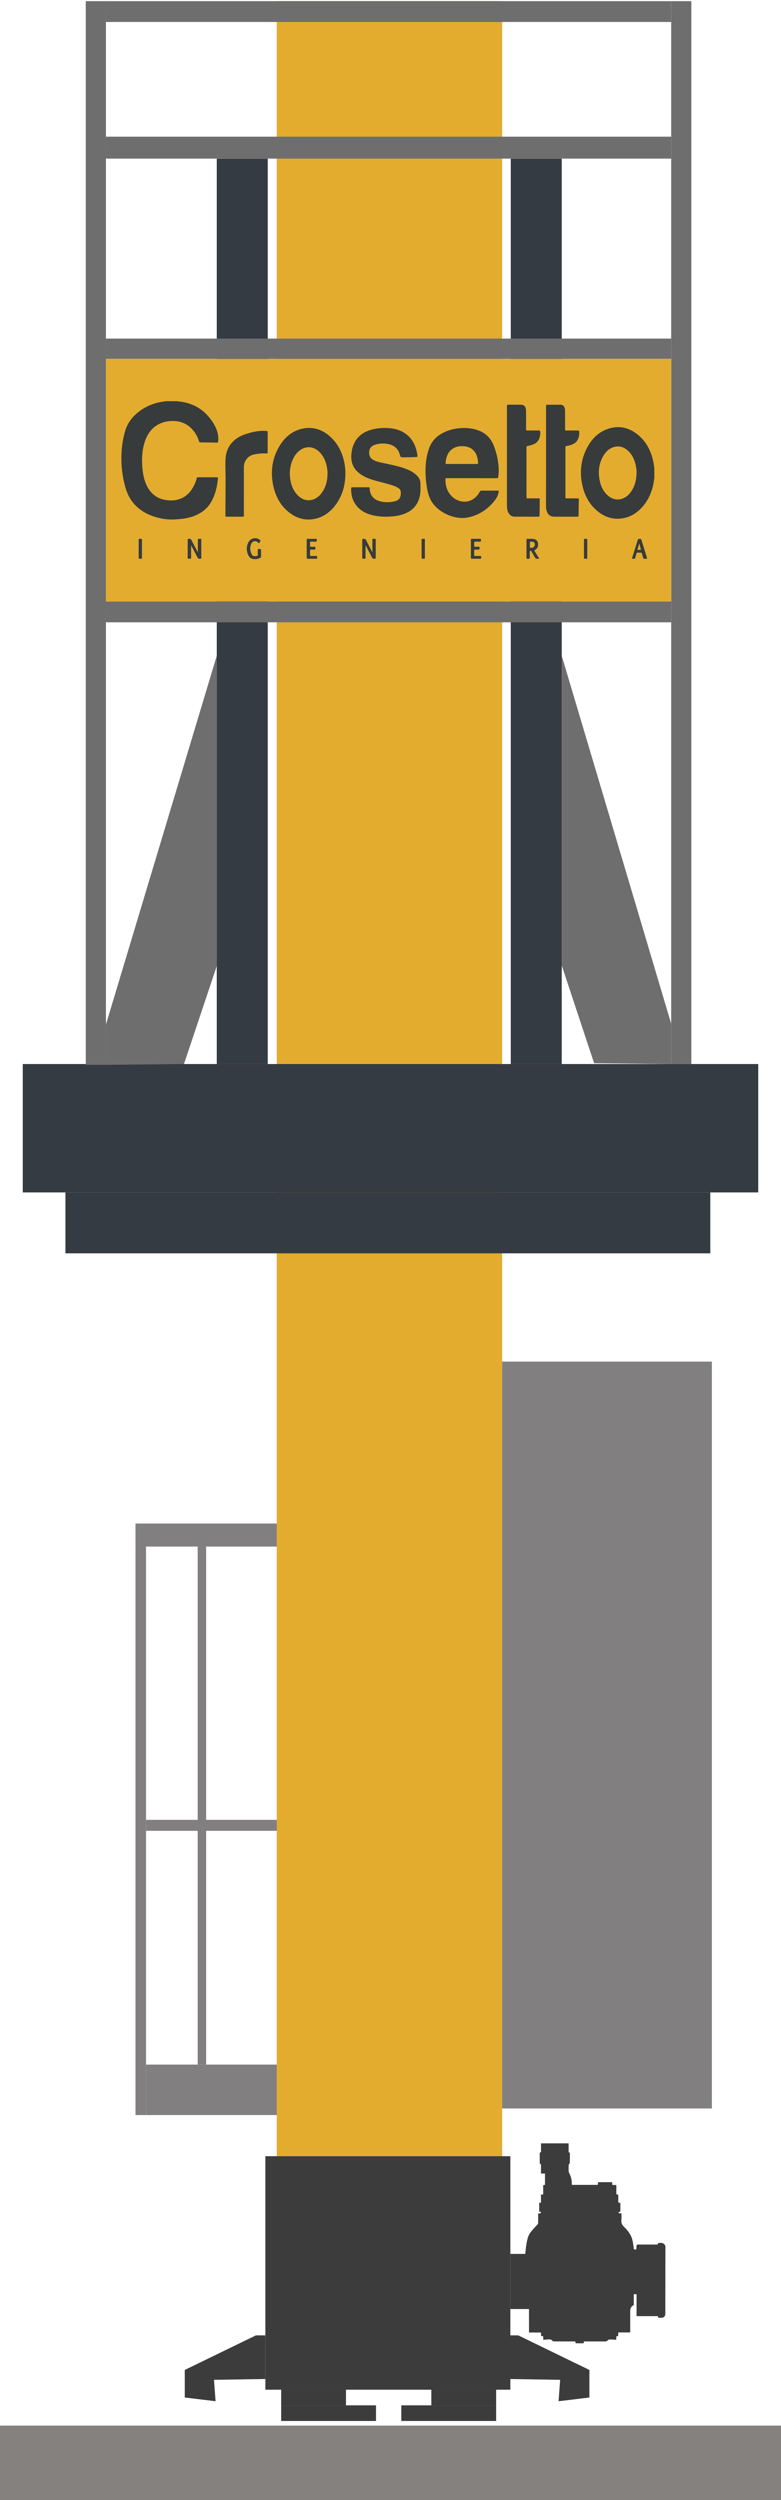 <?xml version="1.0" encoding="utf-8"?>
<!-- Generator: Adobe Illustrator 16.0.3, SVG Export Plug-In . SVG Version: 6.00 Build 0)  -->
<!DOCTYPE svg PUBLIC "-//W3C//DTD SVG 1.1//EN" "http://www.w3.org/Graphics/SVG/1.1/DTD/svg11.dtd">
<svg version="1.1" id="Capa_1" xmlns="http://www.w3.org/2000/svg" xmlns:xlink="http://www.w3.org/1999/xlink" x="0px" y="0px"
	 width="70px" height="224px" viewBox="0 0 70 224" enable-background="new 0 0 70 224" xml:space="preserve">
<g id="POLYLINE">
	
		<polyline fill="none" stroke="#000000" stroke-width="0" stroke-linecap="round" stroke-linejoin="round" stroke-miterlimit="10" points="
		24.806,0.102 45.006,0.102 45.006,193.195 24.806,193.195 24.806,0.102 	"/>
</g>
<g id="HATCH">
	<polygon fill="#E3AC2F" points="24.806,0.102 45.006,0.102 45.006,193.195 24.806,193.195 24.806,0.102 	"/>
</g>
<g id="INSERT_2_">
	<g id="POLYLINE_1_">
		
			<polyline fill="none" stroke="#000000" stroke-width="0" stroke-linecap="round" stroke-linejoin="round" stroke-miterlimit="10" points="
			45.743,214.117 23.785,214.117 23.785,193.195 45.743,193.195 45.743,214.117 		"/>
	</g>
	<g id="HATCH_1_">
		<polygon fill="#3B3C3B" points="45.743,214.117 23.785,214.117 23.785,193.195 45.743,193.195 45.743,214.117 		"/>
	</g>
	<g id="POLYLINE_2_">
		
			<polyline fill="none" stroke="#000000" stroke-width="0" stroke-linecap="round" stroke-linejoin="round" stroke-miterlimit="10" points="
			44.469,216.92 35.968,216.92 35.968,215.519 44.469,215.519 44.469,216.92 		"/>
	</g>
	<g id="HATCH_2_">
		<polygon fill="#3B3C3B" points="44.469,216.92 35.968,216.92 35.968,215.519 44.469,215.519 44.469,216.92 		"/>
	</g>
	<g id="POLYLINE_3_">
		
			<polyline fill="none" stroke="#000000" stroke-width="0" stroke-linecap="round" stroke-linejoin="round" stroke-miterlimit="10" points="
			44.469,214.117 38.66,214.117 38.66,215.519 44.469,215.519 44.469,214.117 		"/>
	</g>
	<g id="HATCH_3_">
		<polygon fill="#3B3C3B" points="44.469,214.117 38.66,214.117 38.66,215.519 44.469,215.519 44.469,214.117 		"/>
	</g>
	<g id="POLYLINE_4_">
		
			<polyline fill="none" stroke="#000000" stroke-width="0" stroke-linecap="round" stroke-linejoin="round" stroke-miterlimit="10" points="
			33.701,216.92 25.201,216.92 25.201,215.519 33.701,215.519 33.701,216.92 		"/>
	</g>
	<g id="HATCH_4_">
		<polygon fill="#3B3C3B" points="33.701,216.92 25.201,216.92 25.201,215.519 33.701,215.519 33.701,216.92 		"/>
	</g>
	<g id="POLYLINE_5_">
		
			<polyline fill="none" stroke="#000000" stroke-width="0" stroke-linecap="round" stroke-linejoin="round" stroke-miterlimit="10" points="
			31.01,214.117 25.201,214.117 25.201,215.519 31.01,215.519 31.01,214.117 		"/>
	</g>
	<g id="HATCH_5_">
		<polygon fill="#3B3C3B" points="31.01,214.117 25.201,214.117 25.201,215.519 31.01,215.519 31.01,214.117 		"/>
	</g>
	<g id="INSERT_1_">
		<g id="INSERT">
			<g id="SPLINE">
				
					<path fill="none" stroke="#000000" stroke-width="0" stroke-linecap="round" stroke-linejoin="round" stroke-miterlimit="10" d="
					M52.331,209.793c-0.009,0.063-0.014,0.109-0.021,0.166c-0.236,0-0.471,0-0.715,0c-0.009-0.049-0.018-0.1-0.03-0.166
					c-0.054,0-0.108,0-0.164,0c-0.578,0-1.153,0.001-1.729-0.003c-0.054,0-0.129-0.008-0.153-0.043
					c-0.14-0.194-0.327-0.131-0.507-0.125c-0.1,0.004-0.201,0.017-0.314,0.025c-0.004-0.116-0.009-0.213-0.016-0.318
					c-0.06-0.007-0.112-0.013-0.184-0.021c-0.004-0.096-0.009-0.192-0.013-0.315c-0.354,0-0.709,0-1.071,0
					c0-0.677,0.002-1.325-0.003-1.974c-0.002-0.094-0.006-0.226-0.062-0.274c-0.155-0.139-0.098-0.326-0.142-0.486
					c-0.047-0.172-0.06-0.354-0.078-0.532c-0.042-0.416-0.075-0.834-0.112-1.251c-0.005-0.044-0.005-0.089-0.005-0.132
					c0-0.463-0.016-0.926,0.005-1.387c0.018-0.502,0.058-1.004,0.11-1.503c0.033-0.312,0.091-0.623,0.171-0.926
					c0.077-0.297,0.263-0.537,0.46-0.762c0.142-0.163,0.295-0.317,0.437-0.48c0.024-0.031,0.035-0.087,0.035-0.131
					c0.005-0.274,0.002-0.547,0.002-0.788c0.078-0.105,0.269,0.04,0.25-0.184c-0.055-0.009-0.1-0.016-0.154-0.023
					c0-0.267,0-0.529,0-0.795c0.046,0,0.093,0,0.157,0c0-0.242,0-0.479,0-0.723c0.075-0.01,0.128-0.017,0.199-0.024
					c0-0.276,0-0.55,0-0.829c0.062-0.01,0.105-0.017,0.161-0.026c0-0.332,0-0.662,0-1.013c-0.117,0-0.228,0-0.358,0
					c0-0.248,0.002-0.477,0-0.706c0-0.064,0.022-0.144-0.08-0.159c-0.013-0.002-0.03-0.056-0.03-0.085
					c-0.003-0.285-0.003-0.571-0.003-0.855c0-0.024,0.007-0.065,0.016-0.068c0.157-0.041,0.091-0.171,0.096-0.265
					c0.009-0.186,0.002-0.372,0.002-0.568c0.828,0,1.643,0,2.477,0c0,0.224-0.002,0.444,0,0.663c0,0.064-0.021,0.142,0.08,0.161
					c0.016,0.002,0.031,0.064,0.031,0.098c0.002,0.271,0.004,0.542-0.003,0.812c0,0.041-0.042,0.079-0.063,0.121
					c-0.016,0.034-0.042,0.072-0.045,0.109c-0.004,0.177-0.002,0.354,0,0.53c0,0.042,0.012,0.089,0.031,0.125
					c0.171,0.323,0.268,0.664,0.252,1.036c0,0.019,0.007,0.038,0.012,0.065c0.771,0,1.538,0,2.319,0
					c0.005-0.077,0.012-0.154,0.018-0.242c0.419,0,0.837,0,1.269,0c0.005,0.075,0.012,0.151,0.018,0.252
					c0.075,0,0.15,0.006,0.224-0.001c0.103-0.011,0.142,0.026,0.138,0.14c-0.007,0.23-0.002,0.461-0.002,0.698
					c0.055,0.011,0.1,0.021,0.17,0.034c0,0.168,0.009,0.344-0.002,0.518c-0.007,0.143,0.009,0.245,0.19,0.213
					c0,0.264,0,0.518,0,0.78c-0.031,0.006-0.064,0.005-0.091,0.019c-0.035,0.019-0.064,0.05-0.096,0.075
					c0.036,0.021,0.069,0.055,0.104,0.063c0.049,0.012,0.102,0.003,0.179,0.003c0,0.212,0.016,0.413-0.004,0.61
					c-0.026,0.254,0.06,0.43,0.239,0.599c0.318,0.301,0.586,0.648,0.722,1.083c0.06,0.192,0.084,0.397,0.119,0.598
					c0.02,0.109,0.026,0.221,0.04,0.327c0.222,0.048,0.228,0.043,0.23-0.173c0-0.249,0-0.249,0.232-0.249
					c0.513,0,1.029,0,1.542-0.001c0.069,0,0.151,0.021,0.155-0.096c0.002-0.016,0.029-0.044,0.044-0.045
					c0.166-0.01,0.335-0.033,0.479,0.076c0.091,0.069,0.144,0.158,0.144,0.287c-0.004,2.005-0.006,4.012-0.009,6.018
					c-0.002,0.173-0.13,0.31-0.303,0.32c-0.108,0.006-0.217,0.001-0.332,0.001c-0.014-0.046-0.022-0.086-0.038-0.144
					c-0.626,0-1.257,0-1.905,0c0-0.663,0-1.309,0-1.966c-0.091,0-0.162,0-0.248,0c0,0.332,0,0.66,0,0.981
					c-0.199,0.081-0.316,0.259-0.319,0.474c0,0.648,0,1.298,0,1.97c-0.358,0-0.708,0-1.068,0c-0.007,0.118-0.009,0.215-0.016,0.32
					c-0.051,0.008-0.1,0.016-0.155,0.025c-0.007,0.103-0.011,0.198-0.016,0.313c-0.199-0.011-0.39-0.027-0.582-0.028
					c-0.053,0-0.126,0.022-0.159,0.063c-0.08,0.097-0.171,0.116-0.286,0.115c-0.573-0.005-1.144-0.001-1.715-0.001
					C52.438,209.793,52.387,209.793,52.331,209.793z"/>
			</g>
			<g id="HATCH_6_">
				<path fill-rule="evenodd" clip-rule="evenodd" fill="#3B3C3B" d="M52.331,209.793c-0.009,0.063-0.014,0.109-0.021,0.166
					c-0.236,0-0.471,0-0.715,0c-0.009-0.049-0.018-0.1-0.03-0.166c-0.054,0-0.108,0-0.164,0c-0.578,0-1.153,0.001-1.729-0.003
					c-0.054,0-0.129-0.008-0.153-0.043c-0.14-0.194-0.327-0.131-0.507-0.125c-0.1,0.004-0.201,0.017-0.314,0.025
					c-0.004-0.116-0.009-0.213-0.016-0.318c-0.06-0.007-0.112-0.013-0.184-0.021c-0.004-0.096-0.009-0.192-0.013-0.315
					c-0.354,0-0.709,0-1.071,0c0-0.677,0.002-1.325-0.003-1.974c-0.002-0.094-0.006-0.226-0.062-0.274
					c-0.155-0.139-0.098-0.326-0.142-0.486c-0.047-0.172-0.06-0.354-0.078-0.532c-0.042-0.416-0.075-0.834-0.112-1.251
					c-0.005-0.044-0.005-0.089-0.005-0.132c0-0.463-0.016-0.926,0.005-1.387c0.018-0.502,0.058-1.004,0.11-1.503
					c0.033-0.312,0.091-0.623,0.171-0.926c0.077-0.297,0.263-0.537,0.46-0.762c0.142-0.163,0.295-0.317,0.437-0.48
					c0.024-0.031,0.035-0.087,0.035-0.131c0.005-0.274,0.002-0.547,0.002-0.788c0.078-0.105,0.269,0.04,0.25-0.184
					c-0.055-0.009-0.1-0.016-0.154-0.023c0-0.267,0-0.529,0-0.795c0.046,0,0.093,0,0.157,0c0-0.242,0-0.479,0-0.723
					c0.075-0.01,0.128-0.017,0.199-0.024c0-0.276,0-0.55,0-0.829c0.062-0.01,0.105-0.017,0.161-0.026c0-0.332,0-0.662,0-1.013
					c-0.117,0-0.228,0-0.358,0c0-0.248,0.002-0.477,0-0.706c0-0.064,0.022-0.144-0.08-0.159c-0.013-0.002-0.03-0.056-0.03-0.085
					c-0.003-0.285-0.003-0.571-0.003-0.855c0-0.024,0.007-0.065,0.016-0.068c0.157-0.041,0.091-0.171,0.096-0.265
					c0.009-0.186,0.002-0.372,0.002-0.568c0.828,0,1.643,0,2.477,0c0,0.224-0.002,0.444,0,0.663c0,0.064-0.021,0.142,0.08,0.161
					c0.016,0.002,0.031,0.064,0.031,0.098c0.002,0.271,0.004,0.542-0.003,0.812c0,0.041-0.042,0.079-0.063,0.121
					c-0.016,0.034-0.042,0.072-0.045,0.109c-0.004,0.177-0.002,0.354,0,0.53c0,0.042,0.012,0.089,0.031,0.125
					c0.171,0.323,0.268,0.664,0.252,1.036c0,0.019,0.007,0.038,0.012,0.065c0.771,0,1.538,0,2.319,0
					c0.005-0.077,0.012-0.154,0.018-0.242c0.419,0,0.837,0,1.269,0c0.005,0.075,0.012,0.151,0.018,0.252
					c0.075,0,0.15,0.006,0.224-0.001c0.103-0.011,0.142,0.026,0.138,0.14c-0.007,0.23-0.002,0.461-0.002,0.698
					c0.055,0.011,0.1,0.021,0.17,0.034c0,0.168,0.009,0.344-0.002,0.518c-0.007,0.143,0.009,0.245,0.19,0.213
					c0,0.264,0,0.518,0,0.78c-0.031,0.006-0.064,0.005-0.091,0.019c-0.035,0.019-0.064,0.05-0.096,0.075
					c0.036,0.021,0.069,0.055,0.104,0.063c0.049,0.012,0.102,0.003,0.179,0.003c0,0.212,0.016,0.413-0.004,0.61
					c-0.026,0.254,0.06,0.43,0.239,0.599c0.318,0.301,0.586,0.648,0.722,1.083c0.06,0.192,0.084,0.397,0.119,0.598
					c0.02,0.109,0.026,0.221,0.04,0.327c0.222,0.048,0.228,0.043,0.23-0.173c0-0.249,0-0.249,0.232-0.249
					c0.513,0,1.029,0,1.542-0.001c0.069,0,0.151,0.021,0.155-0.096c0.002-0.016,0.029-0.044,0.044-0.045
					c0.166-0.01,0.335-0.033,0.479,0.076c0.091,0.069,0.144,0.158,0.144,0.287c-0.004,2.005-0.006,4.012-0.009,6.018
					c-0.002,0.173-0.13,0.31-0.303,0.32c-0.108,0.006-0.217,0.001-0.332,0.001c-0.014-0.046-0.022-0.086-0.038-0.144
					c-0.626,0-1.257,0-1.905,0c0-0.663,0-1.309,0-1.966c-0.091,0-0.162,0-0.248,0c0,0.332,0,0.66,0,0.981
					c-0.199,0.081-0.316,0.259-0.319,0.474c0,0.648,0,1.298,0,1.97c-0.358,0-0.708,0-1.068,0c-0.007,0.118-0.009,0.215-0.016,0.32
					c-0.051,0.008-0.1,0.016-0.155,0.025c-0.007,0.103-0.011,0.198-0.016,0.313c-0.199-0.011-0.39-0.027-0.582-0.028
					c-0.053,0-0.126,0.022-0.159,0.063c-0.08,0.097-0.171,0.116-0.286,0.115c-0.573-0.005-1.144-0.001-1.715-0.001
					C52.438,209.793,52.387,209.793,52.331,209.793z"/>
			</g>
		</g>
		<g id="POLYLINE_6_">
			
				<polyline fill="none" stroke="#000000" stroke-width="0" stroke-linecap="round" stroke-linejoin="round" stroke-miterlimit="10" points="
				45.743,201.949 49.214,201.949 49.214,206.89 45.743,206.89 45.743,201.949 			"/>
		</g>
		<g id="HATCH_7_">
			<polygon fill-rule="evenodd" clip-rule="evenodd" fill="#3B3C3B" points="45.743,201.949 49.214,201.949 49.214,206.89 
				45.743,206.89 45.743,201.949 			"/>
		</g>
	</g>
	<g id="POLYLINE_7_">
		
			<polyline fill="none" stroke="#000000" stroke-width="0" stroke-linecap="round" stroke-linejoin="round" stroke-miterlimit="10" points="
			23.785,209.25 22.935,209.25 16.56,212.348 16.56,214.818 19.322,215.15 19.18,213.232 23.785,213.159 23.785,209.25 		"/>
	</g>
	<g id="HATCH_8_">
		<polygon fill-rule="evenodd" clip-rule="evenodd" fill="#3B3C3B" points="23.785,209.25 22.935,209.25 16.56,212.348 
			16.56,214.818 19.322,215.15 19.18,213.232 23.785,213.159 23.785,209.25 		"/>
	</g>
	<g id="POLYLINE_8_">
		
			<polyline fill="none" stroke="#000000" stroke-width="0" stroke-linecap="round" stroke-linejoin="round" stroke-miterlimit="10" points="
			45.602,209.25 46.452,209.25 52.827,212.348 52.827,214.818 50.064,215.15 50.206,213.232 45.602,213.159 45.602,209.25 		"/>
	</g>
	<g id="HATCH_9_">
		<polygon fill-rule="evenodd" clip-rule="evenodd" fill="#3B3C3B" points="45.602,209.25 46.452,209.25 52.827,212.348 
			52.827,214.818 50.064,215.15 50.206,213.232 45.602,213.159 45.602,209.25 		"/>
	</g>
</g>
<g id="POLYLINE_9_">
	
		<polyline fill="none" stroke="#000000" stroke-width="0" stroke-linecap="round" stroke-linejoin="round" stroke-miterlimit="10" points="
		63.993,188.919 45.627,188.919 45.261,122 63.626,122 63.993,188.919 	"/>
</g>
<g id="HATCH_10_">
	<polygon fill-rule="evenodd" clip-rule="evenodd" fill="#817F80" points="63.806,188.919 45.006,188.919 45.006,122 63.806,122 
		63.806,188.919 	"/>
</g>
<g id="POLYLINE_10_">
	
		<polyline fill="none" stroke="#000000" stroke-width="0" stroke-linecap="round" stroke-linejoin="round" stroke-miterlimit="10" points="
		24.806,138.573 12.145,138.573 12.145,136.508 24.806,136.508 24.806,138.573 	"/>
</g>
<g id="HATCH_11_">
	<polygon fill-rule="evenodd" clip-rule="evenodd" fill="#817F80" points="24.806,138.573 12.145,138.573 12.145,136.508 
		24.806,136.508 24.806,138.573 	"/>
</g>
<g id="POLYLINE_11_">
	
		<polyline fill="none" stroke="#000000" stroke-width="0" stroke-linecap="round" stroke-linejoin="round" stroke-miterlimit="10" points="
		13.089,189.511 12.145,189.511 12.145,138.573 13.089,138.573 13.089,189.511 	"/>
</g>
<g id="HATCH_12_">
	<polygon fill-rule="evenodd" clip-rule="evenodd" fill="#817F80" points="13.089,189.511 12.145,189.511 12.145,138.573 
		13.089,138.573 13.089,189.511 	"/>
</g>
<g id="POLYLINE_12_">
	
		<polyline fill="none" stroke="#000000" stroke-width="0" stroke-linecap="round" stroke-linejoin="round" stroke-miterlimit="10" points="
		24.806,189.511 13.089,189.511 13.089,184.987 24.806,184.987 24.806,189.511 	"/>
</g>
<g id="HATCH_13_">
	<polygon fill-rule="evenodd" clip-rule="evenodd" fill="#817F80" points="24.806,189.511 13.089,189.511 13.089,184.987 
		24.806,184.987 24.806,189.511 	"/>
</g>
<g id="POLYLINE_13_">
	
		<polyline fill="none" stroke="#000000" stroke-width="0" stroke-linecap="round" stroke-linejoin="round" stroke-miterlimit="10" points="
		18.476,138.573 17.717,138.573 17.717,184.987 18.476,184.987 18.476,138.573 	"/>
</g>
<g id="HATCH_14_">
	<polygon fill-rule="evenodd" clip-rule="evenodd" fill="#817F80" points="18.476,138.573 17.717,138.573 17.717,184.987 
		18.476,184.987 18.476,138.573 	"/>
</g>
<g id="POLYLINE_14_">
	
		<polyline fill="none" stroke="#000000" stroke-width="0" stroke-linecap="round" stroke-linejoin="round" stroke-miterlimit="10" points="
		24.806,164.041 13.089,164.041 13.089,163.059 24.806,163.059 24.806,164.041 	"/>
</g>
<g id="HATCH_15_">
	<polygon fill-rule="evenodd" clip-rule="evenodd" fill="#817F80" points="24.806,164.041 13.089,164.041 13.089,163.059 
		24.806,163.059 24.806,164.041 	"/>
</g>
<g id="INSERT_3_">
	<g id="POLYLINE_15_">
		
			<polyline fill="none" stroke="#000000" stroke-width="0" stroke-linecap="round" stroke-linejoin="round" stroke-miterlimit="10" points="
			67.961,106.841 2.039,106.841 2.039,95.337 67.961,95.337 67.961,106.841 		"/>
	</g>
	<g id="HATCH_16_">
		<polygon fill="#353B42" points="67.961,106.841 2.039,106.841 2.039,95.337 67.961,95.337 67.961,106.841 		"/>
	</g>
	<g id="POLYLINE_16_">
		
			<polyline fill="none" stroke="#000000" stroke-width="0" stroke-linecap="round" stroke-linejoin="round" stroke-miterlimit="10" points="
			63.664,112.299 5.864,112.299 5.864,106.841 63.664,106.841 63.664,112.299 		"/>
	</g>
	<g id="HATCH_17_">
		<polygon fill="#353B42" points="63.664,112.299 5.864,112.299 5.864,106.841 63.664,106.841 63.664,112.299 		"/>
	</g>
	<g id="POLYLINE_17_">
		
			<polyline fill="none" stroke="#000000" stroke-width="0" stroke-linecap="round" stroke-linejoin="round" stroke-miterlimit="10" points="
			23.997,14.212 19.428,14.212 19.428,95.337 23.997,95.337 23.997,14.212 		"/>
	</g>
	<g id="HATCH_18_">
		<polygon fill="#353B42" points="23.997,14.212 19.428,14.212 19.428,95.337 23.997,95.337 23.997,14.212 		"/>
	</g>
	<g id="POLYLINE_18_">
		
			<polyline fill="none" stroke="#000000" stroke-width="0" stroke-linecap="round" stroke-linejoin="round" stroke-miterlimit="10" points="
			50.348,14.212 45.779,14.212 45.779,95.337 50.348,95.337 50.348,14.212 		"/>
	</g>
	<g id="HATCH_19_">
		<polygon fill="#353B42" points="50.348,14.212 45.779,14.212 45.779,95.337 50.348,95.337 50.348,14.212 		"/>
	</g>
	<g id="POLYLINE_19_">
		
			<polyline fill="none" stroke="#000000" stroke-width="0" stroke-linecap="round" stroke-linejoin="round" stroke-miterlimit="10" points="
			9.494,95.411 7.688,95.411 7.688,0.102 9.494,0.102 9.494,95.411 		"/>
	</g>
	<g id="HATCH_20_">
		<polygon fill="#6F6E6E" points="9.494,95.411 7.688,95.411 7.688,0.102 9.494,0.102 9.494,95.411 		"/>
	</g>
	<g id="POLYLINE_20_">
		
			<polyline fill="none" stroke="#000000" stroke-width="0" stroke-linecap="round" stroke-linejoin="round" stroke-miterlimit="10" points="
			61.964,95.337 60.158,95.337 60.158,0.102 61.964,0.102 61.964,95.337 		"/>
	</g>
	<g id="HATCH_21_">
		<polygon fill="#6F6E6E" points="61.964,95.337 60.158,95.337 60.158,0.102 61.964,0.102 61.964,95.337 		"/>
	</g>
	<g id="POLYLINE_21_">
		
			<polyline fill="none" stroke="#000000" stroke-width="0" stroke-linecap="round" stroke-linejoin="round" stroke-miterlimit="10" points="
			60.158,55.758 9.494,55.758 9.494,53.89 60.158,53.89 60.158,55.758 		"/>
	</g>
	<g id="HATCH_22_">
		<polygon fill="#6F6E6E" points="60.158,55.759 9.494,55.759 9.494,53.89 60.158,53.89 60.158,55.759 		"/>
	</g>
	<g id="POLYLINE_22_">
		
			<polyline fill="none" stroke="#000000" stroke-width="0" stroke-linecap="round" stroke-linejoin="round" stroke-miterlimit="10" points="
			60.158,32.157 9.494,32.157 9.494,30.338 60.158,30.338 60.158,32.157 		"/>
	</g>
	<g id="HATCH_23_">
		<polygon fill="#6F6E6E" points="60.158,32.158 9.494,32.158 9.494,30.338 60.158,30.338 60.158,32.158 		"/>
	</g>
	<g id="POLYLINE_23_">
		
			<polyline fill="none" stroke="#000000" stroke-width="0" stroke-linecap="round" stroke-linejoin="round" stroke-miterlimit="10" points="
			60.158,14.212 9.494,14.212 9.494,12.245 60.158,12.245 60.158,14.212 		"/>
	</g>
	<g id="HATCH_24_">
		<polygon fill="#6F6E6E" points="60.158,14.212 9.494,14.212 9.494,12.246 60.158,12.246 60.158,14.212 		"/>
	</g>
	<g id="POLYLINE_24_">
		
			<polyline fill="none" stroke="#000000" stroke-width="0" stroke-linecap="round" stroke-linejoin="round" stroke-miterlimit="10" points="
			60.158,1.97 9.494,1.97 9.494,0.102 60.158,0.102 60.158,1.97 		"/>
	</g>
	<g id="HATCH_25_">
		<polygon fill="#6F6E6E" points="60.158,1.97 9.494,1.97 9.494,0.102 60.158,0.102 60.158,1.97 		"/>
	</g>
	<g id="POLYLINE_25_">
		
			<polyline fill="none" stroke="#000000" stroke-width="0" stroke-linecap="round" stroke-linejoin="round" stroke-miterlimit="10" points="
			60.158,53.89 9.494,53.89 9.494,32.157 60.158,32.157 60.158,53.89 		"/>
	</g>
	<g id="HATCH_26_">
		<polygon fill="#E3AC2F" points="60.158,53.89 9.494,53.89 9.494,32.158 60.158,32.158 60.158,53.89 		"/>
	</g>
	<g id="POLYLINE_26_">
		
			<polyline fill="none" stroke="#000000" stroke-width="0" stroke-linecap="round" stroke-linejoin="round" stroke-miterlimit="10" points="
			19.428,58.757 9.494,91.797 9.494,95.411 16.489,95.337 19.428,86.561 19.428,58.757 		"/>
	</g>
	<g id="HATCH_27_">
		<polygon fill="#6F6E6E" points="19.428,58.757 9.494,91.797 9.494,95.411 16.489,95.337 19.428,86.561 19.428,58.757 		"/>
	</g>
	<g id="POLYLINE_27_">
		
			<polyline fill="none" stroke="#000000" stroke-width="0" stroke-linecap="round" stroke-linejoin="round" stroke-miterlimit="10" points="
			50.348,58.757 60.158,91.73 60.158,95.337 53.25,95.264 50.348,86.504 50.348,58.757 		"/>
	</g>
	<g id="HATCH_28_">
		<polygon fill="#6F6E6E" points="50.348,58.757 60.158,91.73 60.158,95.337 53.25,95.264 50.348,86.506 50.348,58.757 		"/>
	</g>
	<path fill="#373B3B" d="M58.647,42.805c-0.035,0.242-0.063,0.485-0.12,0.725c-0.19,0.795-0.545,1.496-1.118,2.064
		c-0.462,0.456-1.003,0.757-1.639,0.853c-0.774,0.116-1.478-0.081-2.104-0.559c-0.827-0.632-1.296-1.504-1.496-2.535
		c-0.216-1.095-0.094-2.152,0.404-3.149c0.412-0.821,1.01-1.453,1.864-1.76c1.003-0.358,1.928-0.156,2.751,0.522
		c0.752,0.621,1.171,1.457,1.37,2.422c0.038,0.186,0.059,0.373,0.087,0.561V42.805z M57.055,42.289
		c0.006-0.09-0.011-0.266-0.042-0.44c-0.091-0.542-0.289-1.032-0.679-1.416c-0.407-0.4-0.882-0.546-1.423-0.343
		c-0.327,0.123-0.577,0.354-0.768,0.649c-0.448,0.694-0.558,1.46-0.403,2.271c0.103,0.539,0.321,1.021,0.733,1.383
		c0.416,0.36,0.882,0.468,1.395,0.251c0.292-0.123,0.521-0.337,0.702-0.602C56.909,43.545,57.053,42.982,57.055,42.289"/>
	<path fill="#373B3B" d="M45.436,40.888v-4.464c0-0.162,0.001-0.162,0.151-0.162c0.37,0,0.74-0.001,1.109,0
		c0.246,0,0.391,0.127,0.435,0.377c0.015,0.076,0.021,0.153,0.021,0.232c0,0.525,0,1.049,0,1.575c0,0.122,0.003,0.125,0.119,0.125
		c0.341,0.001,0.682,0.004,1.021,0c0.082,0,0.123,0.024,0.129,0.112c0.025,0.412-0.104,0.935-0.612,1.13
		c-0.164,0.063-0.328,0.116-0.5,0.141c-0.087,0.011-0.122,0.043-0.122,0.14c0.003,1.479,0.001,2.957,0.001,4.436
		c0,0.116,0.008,0.123,0.116,0.123c0.32,0.001,0.639,0,0.959,0c0.118,0.001,0.114,0.002,0.113,0.124
		c-0.003,0.298-0.003,0.597-0.006,0.895c-0.003,0.177-0.013,0.354-0.013,0.53c-0.001,0.068-0.028,0.092-0.092,0.092
		c-0.72-0.001-1.438,0.004-2.157-0.003c-0.284-0.003-0.51-0.2-0.607-0.509c-0.044-0.146-0.063-0.296-0.063-0.449
		C45.436,43.851,45.436,42.369,45.436,40.888"/>
	<path fill="#373B3B" d="M48.942,40.934v-4.521c0-0.15,0-0.15,0.141-0.15c0.352,0,0.703,0.01,1.057-0.003
		c0.297-0.011,0.496,0.107,0.502,0.534c0.011,0.547,0.005,1.094,0.005,1.641c0,0.138,0,0.138,0.133,0.138
		c0.341,0.001,0.682,0.003,1.021,0.001c0.065,0,0.109,0.019,0.113,0.095c0.019,0.311-0.032,0.602-0.215,0.855
		c-0.109,0.151-0.265,0.238-0.431,0.305c-0.154,0.062-0.313,0.107-0.476,0.128c-0.078,0.011-0.113,0.037-0.113,0.128
		c0.002,1.485,0.001,2.971,0,4.456c0,0.093,0.034,0.115,0.116,0.115c0.322-0.004,0.646-0.002,0.967-0.001
		c0.11,0,0.12,0.011,0.118,0.122c-0.016,0.46-0.019,0.92-0.021,1.379c-0.002,0.128-0.015,0.139-0.134,0.139c-0.681,0-1.36,0-2.041,0
		c-0.357,0-0.584-0.174-0.691-0.528c-0.04-0.125-0.055-0.254-0.055-0.385C48.942,43.897,48.942,42.414,48.942,40.934"/>
	<path fill="#373B3B" d="M15.837,35.945c0.191,0.03,0.384,0.047,0.576,0.081c1.081,0.194,1.932,0.762,2.575,1.684
		c0.264,0.38,0.472,0.783,0.55,1.251c0.034,0.201,0.04,0.405,0.013,0.612c-0.008,0.065-0.038,0.087-0.1,0.087
		c-0.5-0.01-1.001-0.019-1.503-0.022c-0.077-0.001-0.092-0.052-0.11-0.109c-0.172-0.521-0.451-0.965-0.869-1.309
		c-0.356-0.291-0.767-0.448-1.217-0.487c-0.521-0.044-1.026,0.024-1.5,0.263c-0.625,0.314-1.015,0.85-1.251,1.515
		c-0.166,0.463-0.241,0.944-0.261,1.439c-0.024,0.601,0.012,1.197,0.146,1.783c0.106,0.454,0.275,0.881,0.558,1.249
		c0.356,0.46,0.823,0.72,1.377,0.813c0.365,0.062,0.73,0.067,1.092-0.024c0.664-0.167,1.127-0.599,1.448-1.211
		c0.116-0.221,0.208-0.454,0.267-0.698c0.019-0.073,0.049-0.101,0.124-0.101c0.554,0.004,1.109,0.003,1.664,0.003
		c0.114,0,0.124,0.005,0.114,0.129c-0.063,0.719-0.229,1.407-0.579,2.037c-0.218,0.394-0.514,0.709-0.876,0.954
		c-0.347,0.231-0.721,0.388-1.118,0.487c-0.438,0.11-0.881,0.151-1.33,0.173c-0.655,0.03-1.288-0.073-1.908-0.288
		c-0.538-0.186-1.029-0.462-1.455-0.856c-0.515-0.476-0.841-1.071-1.033-1.756c-0.171-0.617-0.284-1.243-0.328-1.884
		c-0.071-1.069,0.015-2.12,0.315-3.148c0.199-0.675,0.595-1.205,1.119-1.638c0.686-0.565,1.473-0.88,2.338-0.996
		c0.071-0.01,0.141-0.021,0.21-0.031H15.837z"/>
	<path fill="#373B3B" d="M42.279,42.845c-0.745,0-1.486,0-2.23,0c-0.124,0-0.125,0.002-0.125,0.131
		c-0.007,0.58,0.165,1.088,0.572,1.496c0.525,0.524,1.387,0.671,2.017,0.173c0.207-0.165,0.374-0.366,0.498-0.604
		c0.032-0.06,0.068-0.083,0.134-0.081c0.483,0.001,0.968,0,1.451,0c0.105,0,0.119,0.02,0.101,0.128
		c-0.06,0.342-0.235,0.623-0.451,0.875c-0.615,0.727-1.371,1.209-2.289,1.396c-0.616,0.126-1.212,0.022-1.79-0.216
		c-0.459-0.191-0.866-0.47-1.21-0.844c-0.385-0.417-0.569-0.929-0.67-1.486c-0.12-0.666-0.171-1.336-0.139-2.011
		c0.029-0.582,0.128-1.152,0.336-1.699c0.21-0.546,0.574-0.944,1.06-1.23c0.516-0.303,1.074-0.46,1.661-0.508
		c0.543-0.047,1.077-0.004,1.599,0.173c0.688,0.233,1.181,0.696,1.452,1.393c0.283,0.722,0.438,1.477,0.446,2.259
		c0.002,0.18-0.021,0.358-0.045,0.538c-0.014,0.092-0.052,0.122-0.142,0.121C43.771,42.845,43.024,42.845,42.279,42.845
		 M41.422,39.974c-0.29,0.006-0.572,0.052-0.824,0.214c-0.439,0.284-0.608,0.728-0.656,1.237c-0.014,0.147-0.009,0.147,0.129,0.147
		c0.884,0,1.767,0,2.648,0c0.021,0,0.042-0.001,0.063,0c0.048,0.002,0.073-0.022,0.069-0.072c-0.005-0.078-0.007-0.155-0.017-0.232
		c-0.046-0.367-0.162-0.7-0.435-0.954C42.121,40.055,41.781,39.98,41.422,39.974"/>
	<path fill="#373B3B" d="M32.311,43.66c0.242,0,0.484,0.001,0.725,0c0.06-0.001,0.096,0.012,0.098,0.085
		c0.012,0.681,0.413,1.042,0.948,1.176c0.421,0.106,0.853,0.102,1.277,0.003c0.46-0.105,0.597-0.414,0.561-0.863
		c-0.012-0.138-0.086-0.241-0.195-0.319c-0.209-0.146-0.446-0.222-0.684-0.295c-0.521-0.166-1.058-0.278-1.584-0.435
		c-0.469-0.141-0.917-0.332-1.306-0.65c-0.519-0.426-0.718-0.987-0.657-1.661c0.025-0.29,0.08-0.572,0.189-0.841
		c0.254-0.628,0.711-1.031,1.314-1.262c0.602-0.229,1.226-0.279,1.862-0.238c0.353,0.024,0.698,0.095,1.024,0.237
		c0.817,0.356,1.281,1.013,1.479,1.895c0.027,0.119,0.043,0.237,0.054,0.358c0.007,0.065-0.016,0.095-0.083,0.098
		c-0.393,0.019-0.787,0.03-1.18,0.03c-0.007,0-0.013,0-0.019,0c-0.229-0.005-0.231-0.005-0.295-0.234
		c-0.144-0.52-0.485-0.828-0.979-0.943c-0.432-0.102-0.871-0.083-1.297,0.065c-0.282,0.099-0.457,0.301-0.477,0.62
		c-0.02,0.328,0.097,0.581,0.389,0.734c0.285,0.15,0.596,0.21,0.906,0.275c0.628,0.133,1.259,0.251,1.869,0.468
		c0.357,0.127,0.701,0.282,0.997,0.534c0.216,0.184,0.387,0.399,0.429,0.697c0.013,0.083,0.007,0.167,0.009,0.252
		c0.006,0.31,0.016,0.619-0.043,0.927c-0.161,0.855-0.661,1.394-1.438,1.68c-0.379,0.139-0.772,0.202-1.176,0.228
		c-0.569,0.038-1.137,0.012-1.694-0.132c-0.496-0.128-0.945-0.348-1.301-0.742c-0.34-0.378-0.516-0.831-0.551-1.344
		c-0.008-0.102-0.016-0.202-0.006-0.306c0.008-0.08,0.041-0.098,0.11-0.098C31.827,43.662,32.069,43.66,32.311,43.66"/>
	<path fill="#373B3B" d="M30.955,42.451c-0.002,1.028-0.269,1.969-0.876,2.788c-0.471,0.634-1.07,1.078-1.835,1.244
		c-0.84,0.184-1.606-0.013-2.292-0.538c-0.775-0.596-1.235-1.413-1.449-2.38c-0.285-1.294-0.118-2.522,0.575-3.646
		c0.488-0.789,1.161-1.336,2.062-1.518c0.913-0.183,1.723,0.077,2.423,0.695c0.761,0.672,1.171,1.554,1.337,2.565
		C30.942,41.923,30.963,42.186,30.955,42.451 M29.354,42.45c0.006-0.181-0.009-0.36-0.04-0.538c-0.094-0.538-0.292-1.02-0.677-1.408
		c-0.537-0.545-1.275-0.577-1.854-0.082c-0.213,0.186-0.378,0.414-0.502,0.671c-0.289,0.601-0.367,1.234-0.258,1.893
		c0.091,0.556,0.302,1.052,0.709,1.438c0.344,0.326,0.746,0.466,1.205,0.368c0.379-0.082,0.671-0.314,0.901-0.633
		C29.202,43.654,29.352,43.076,29.354,42.45"/>
	<path fill="#373B3B" d="M21.858,43.994c0,0.724,0,1.447,0,2.171c0,0.13-0.001,0.131-0.125,0.131c-0.468,0-0.936,0-1.406,0
		c-0.123,0-0.125-0.003-0.124-0.128c0.002-0.314,0.003-0.627,0.004-0.941c0.003-0.845,0.015-1.689,0.01-2.534
		c-0.005-0.484-0.023-0.97-0.01-1.453c0.018-0.608,0.195-1.16,0.608-1.61c0.282-0.305,0.625-0.517,1.005-0.661
		c0.64-0.244,1.298-0.393,1.986-0.361c0.027,0.001,0.054,0.002,0.08,0.003c0.073,0.001,0.105,0.033,0.104,0.115
		c-0.003,0.313-0.001,0.627-0.001,0.94c0,0.28,0,0.56,0,0.84c0,0.125,0,0.126-0.118,0.121c-0.392-0.015-0.782,0.015-1.165,0.109
		c-0.506,0.126-0.849,0.58-0.849,1.124C21.858,42.571,21.858,43.282,21.858,43.994"/>
	<path fill="#373B3B" d="M17.735,49.447v-0.52c0-0.184,0.001-0.366,0-0.55c-0.002-0.069,0.019-0.102,0.091-0.099
		c0.238,0.005,0.214-0.034,0.215,0.215c0.001,0.478,0.002,0.955,0.002,1.434c0,0.135-0.001,0.126-0.127,0.139
		c-0.12,0.013-0.179-0.038-0.234-0.146c-0.155-0.314-0.323-0.623-0.484-0.934c-0.018-0.031-0.028-0.067-0.059-0.091
		c-0.021,0.028-0.011,0.061-0.011,0.089c-0.001,0.316,0,0.635,0,0.95c-0.001,0.127-0.001,0.129-0.119,0.127
		c-0.197-0.001-0.188,0.035-0.188-0.192c0-0.487,0-0.975,0-1.462c0-0.128,0.001-0.119,0.126-0.132
		c0.118-0.011,0.18,0.033,0.232,0.145c0.162,0.331,0.338,0.656,0.508,0.983c0.009,0.018,0.018,0.032,0.025,0.048L17.735,49.447z"/>
	<path fill="#373B3B" d="M33.38,49.462v-0.826c0-0.047-0.001-0.093,0-0.141c0.005-0.244-0.05-0.214,0.227-0.215
		c0.05,0,0.071,0.023,0.069,0.073c-0.001,0.019,0,0.038,0,0.057c0,0.51,0.001,1.019,0.001,1.528c0,0.124-0.001,0.114-0.116,0.128
		c-0.125,0.016-0.185-0.041-0.239-0.15c-0.159-0.32-0.329-0.635-0.493-0.951c-0.017-0.029-0.035-0.058-0.06-0.105
		c-0.003,0.049-0.006,0.078-0.006,0.107c0,0.328-0.001,0.658,0.001,0.987c0.001,0.086-0.027,0.114-0.108,0.11
		c-0.21-0.007-0.187,0.023-0.188-0.193c0-0.49,0.003-0.981-0.001-1.473c-0.001-0.096,0.029-0.117,0.117-0.123
		c0.12-0.007,0.186,0.034,0.241,0.148c0.172,0.352,0.356,0.695,0.537,1.042C33.365,49.465,33.373,49.464,33.38,49.462"/>
	<path fill="#373B3B" d="M47.188,49.165c0.001-0.258,0.004-0.517-0.001-0.773c-0.001-0.082,0.024-0.118,0.107-0.112
		c0.185,0.011,0.371-0.021,0.555,0.018c0.233,0.05,0.35,0.183,0.378,0.419c0.029,0.225-0.073,0.454-0.261,0.548
		c-0.08,0.041-0.081,0.07-0.035,0.141c0.125,0.189,0.242,0.384,0.365,0.575c0.04,0.063,0.028,0.083-0.045,0.085
		c-0.234,0.005-0.234,0.008-0.354-0.201c-0.085-0.146-0.17-0.293-0.254-0.439c-0.017-0.029-0.031-0.061-0.065-0.072
		c-0.049-0.019-0.077-0.015-0.085,0.051c-0.019,0.184-0.01,0.366-0.009,0.549c0.001,0.08-0.017,0.117-0.104,0.113
		c-0.205-0.008-0.191,0.03-0.191-0.201C47.187,49.631,47.188,49.397,47.188,49.165 M47.493,48.812c0,0.059,0.005,0.117,0,0.176
		c-0.003,0.071,0.022,0.106,0.093,0.1c0.028-0.003,0.054,0,0.081-0.004c0.167-0.014,0.271-0.135,0.269-0.308
		c-0.005-0.165-0.087-0.238-0.274-0.243c-0.168-0.003-0.168-0.003-0.168,0.167C47.493,48.736,47.493,48.774,47.493,48.812"/>
	<path fill="#373B3B" d="M23.396,49.575c0,0.097-0.002,0.193,0,0.289c0.002,0.058-0.019,0.093-0.067,0.118
		c-0.198,0.104-0.408,0.139-0.626,0.109c-0.223-0.031-0.376-0.169-0.466-0.378c-0.158-0.369-0.163-0.743,0.018-1.105
		c0.202-0.405,0.703-0.511,1.041-0.23c0.053,0.044,0.068,0.083,0.021,0.139c-0.039,0.047-0.052,0.128-0.108,0.142
		c-0.053,0.015-0.089-0.061-0.134-0.093c-0.199-0.136-0.447-0.079-0.548,0.145c-0.14,0.313-0.127,0.631,0.022,0.934
		c0.113,0.228,0.321,0.211,0.518,0.151c0.04-0.013,0.036-0.052,0.036-0.085c0-0.144,0.001-0.286,0-0.43
		c-0.002-0.063,0.02-0.089,0.082-0.088c0.245,0.004,0.209-0.027,0.212,0.216C23.396,49.465,23.396,49.52,23.396,49.575"/>
	<path fill="#373B3B" d="M57.288,49.518c-0.265,0.007-0.201-0.049-0.283,0.224c-0.023,0.081-0.05,0.16-0.067,0.242
		c-0.014,0.064-0.047,0.083-0.108,0.081c-0.215-0.005-0.208,0.027-0.139-0.193c0.156-0.494,0.317-0.988,0.468-1.485
		c0.033-0.112,0.103-0.104,0.183-0.108c0.083-0.003,0.128,0.019,0.154,0.109c0.156,0.519,0.32,1.034,0.479,1.552
		c0.04,0.123,0.037,0.128-0.084,0.124c-0.261-0.006-0.205,0.055-0.288-0.229c-0.022-0.07-0.049-0.139-0.063-0.212
		c-0.016-0.086-0.059-0.113-0.136-0.105C57.364,49.521,57.326,49.518,57.288,49.518 M57.302,48.715
		c-0.005,0-0.011,0.001-0.014,0.001c-0.032,0.106-0.064,0.213-0.091,0.32c-0.075,0.281-0.122,0.225,0.182,0.231
		c0.051,0.001,0.071-0.018,0.055-0.072C57.389,49.035,57.345,48.873,57.302,48.715"/>
	<path fill="#373B3B" d="M27.489,49.172c0-0.261,0.002-0.521,0-0.782c-0.001-0.084,0.026-0.114,0.109-0.112
		c0.232,0.006,0.465,0.007,0.697,0c0.1-0.003,0.1,0.054,0.1,0.128c0,0.076-0.002,0.133-0.102,0.128
		c-0.14-0.006-0.279,0.001-0.419-0.002c-0.066-0.001-0.091,0.023-0.087,0.092c0.003,0.094,0.003,0.186,0,0.279
		c-0.003,0.064,0.019,0.09,0.081,0.088c0.108-0.004,0.215,0.001,0.322,0c0.058-0.002,0.083,0.022,0.08,0.082
		c-0.002,0.03-0.002,0.063,0,0.094c0.001,0.056-0.024,0.077-0.075,0.076c-0.107,0-0.216,0.002-0.323,0
		c-0.059-0.002-0.086,0.018-0.084,0.084c0.003,0.133,0.003,0.267,0,0.4c-0.002,0.065,0.023,0.087,0.084,0.085
		c0.148-0.002,0.298-0.001,0.446,0c0.104,0,0.107,0.008,0.11,0.129c0.001,0.078-0.008,0.128-0.104,0.126
		c-0.246-0.007-0.49-0.005-0.735-0.002c-0.072,0.002-0.1-0.024-0.099-0.101C27.492,49.699,27.491,49.436,27.489,49.172"/>
	<path fill="#373B3B" d="M42.206,49.17c0-0.262,0.002-0.522-0.002-0.783c0-0.08,0.022-0.11,0.102-0.107
		c0.236,0.004,0.472,0.005,0.707-0.002c0.095-0.002,0.099,0.05,0.099,0.124c-0.002,0.07,0.006,0.137-0.098,0.132
		c-0.144-0.006-0.286,0-0.43-0.001c-0.062-0.002-0.086,0.023-0.083,0.088c0.003,0.096,0.003,0.192,0,0.288
		c-0.002,0.061,0.021,0.083,0.078,0.082c0.106-0.003,0.209,0.001,0.314-0.002c0.064-0.002,0.09,0.022,0.092,0.09
		c0.005,0.16,0.005,0.164-0.147,0.164c-0.087,0-0.173,0.001-0.259,0c-0.051-0.001-0.08,0.015-0.078,0.074
		c0.002,0.14,0.002,0.279,0,0.419c-0.002,0.064,0.031,0.077,0.085,0.076c0.149-0.001,0.298,0.005,0.447-0.002
		c0.103-0.004,0.097,0.061,0.097,0.133c0,0.07,0.002,0.126-0.095,0.122c-0.246-0.005-0.489-0.003-0.735,0
		c-0.075,0.002-0.096-0.029-0.095-0.104C42.208,49.696,42.206,49.434,42.206,49.17"/>
	<path fill="#373B3B" d="M12.429,49.161c0-0.26,0.003-0.521-0.001-0.781c0-0.077,0.024-0.104,0.099-0.101
		c0.214,0.005,0.197-0.031,0.197,0.203c0.001,0.482,0,0.963,0,1.444c0,0.136,0,0.137-0.126,0.137
		c-0.187-0.001-0.167,0.019-0.168-0.175C12.429,49.646,12.429,49.404,12.429,49.161"/>
	<path fill="#373B3B" d="M38.081,49.179c0,0.257-0.004,0.516,0.002,0.772c0.003,0.092-0.027,0.117-0.112,0.113
		c-0.199-0.007-0.184,0.025-0.184-0.188c-0.001-0.487-0.001-0.975,0-1.461c0-0.136,0-0.137,0.125-0.136
		c0.189,0.001,0.168-0.02,0.169,0.173C38.083,48.694,38.081,48.937,38.081,49.179"/>
	<path fill="#373B3B" d="M52.341,49.161c0-0.26,0-0.521-0.002-0.781c-0.002-0.076,0.021-0.104,0.096-0.101
		c0.227,0.005,0.201-0.027,0.201,0.208c0.001,0.484,0.001,0.969,0,1.452c0,0.123-0.002,0.124-0.12,0.124
		c-0.2-0.001-0.175,0.022-0.175-0.185C52.339,49.64,52.341,49.401,52.341,49.161"/>
</g>
<rect y="217.333" fill="#84817F" width="70" height="6.667"/>
</svg>
